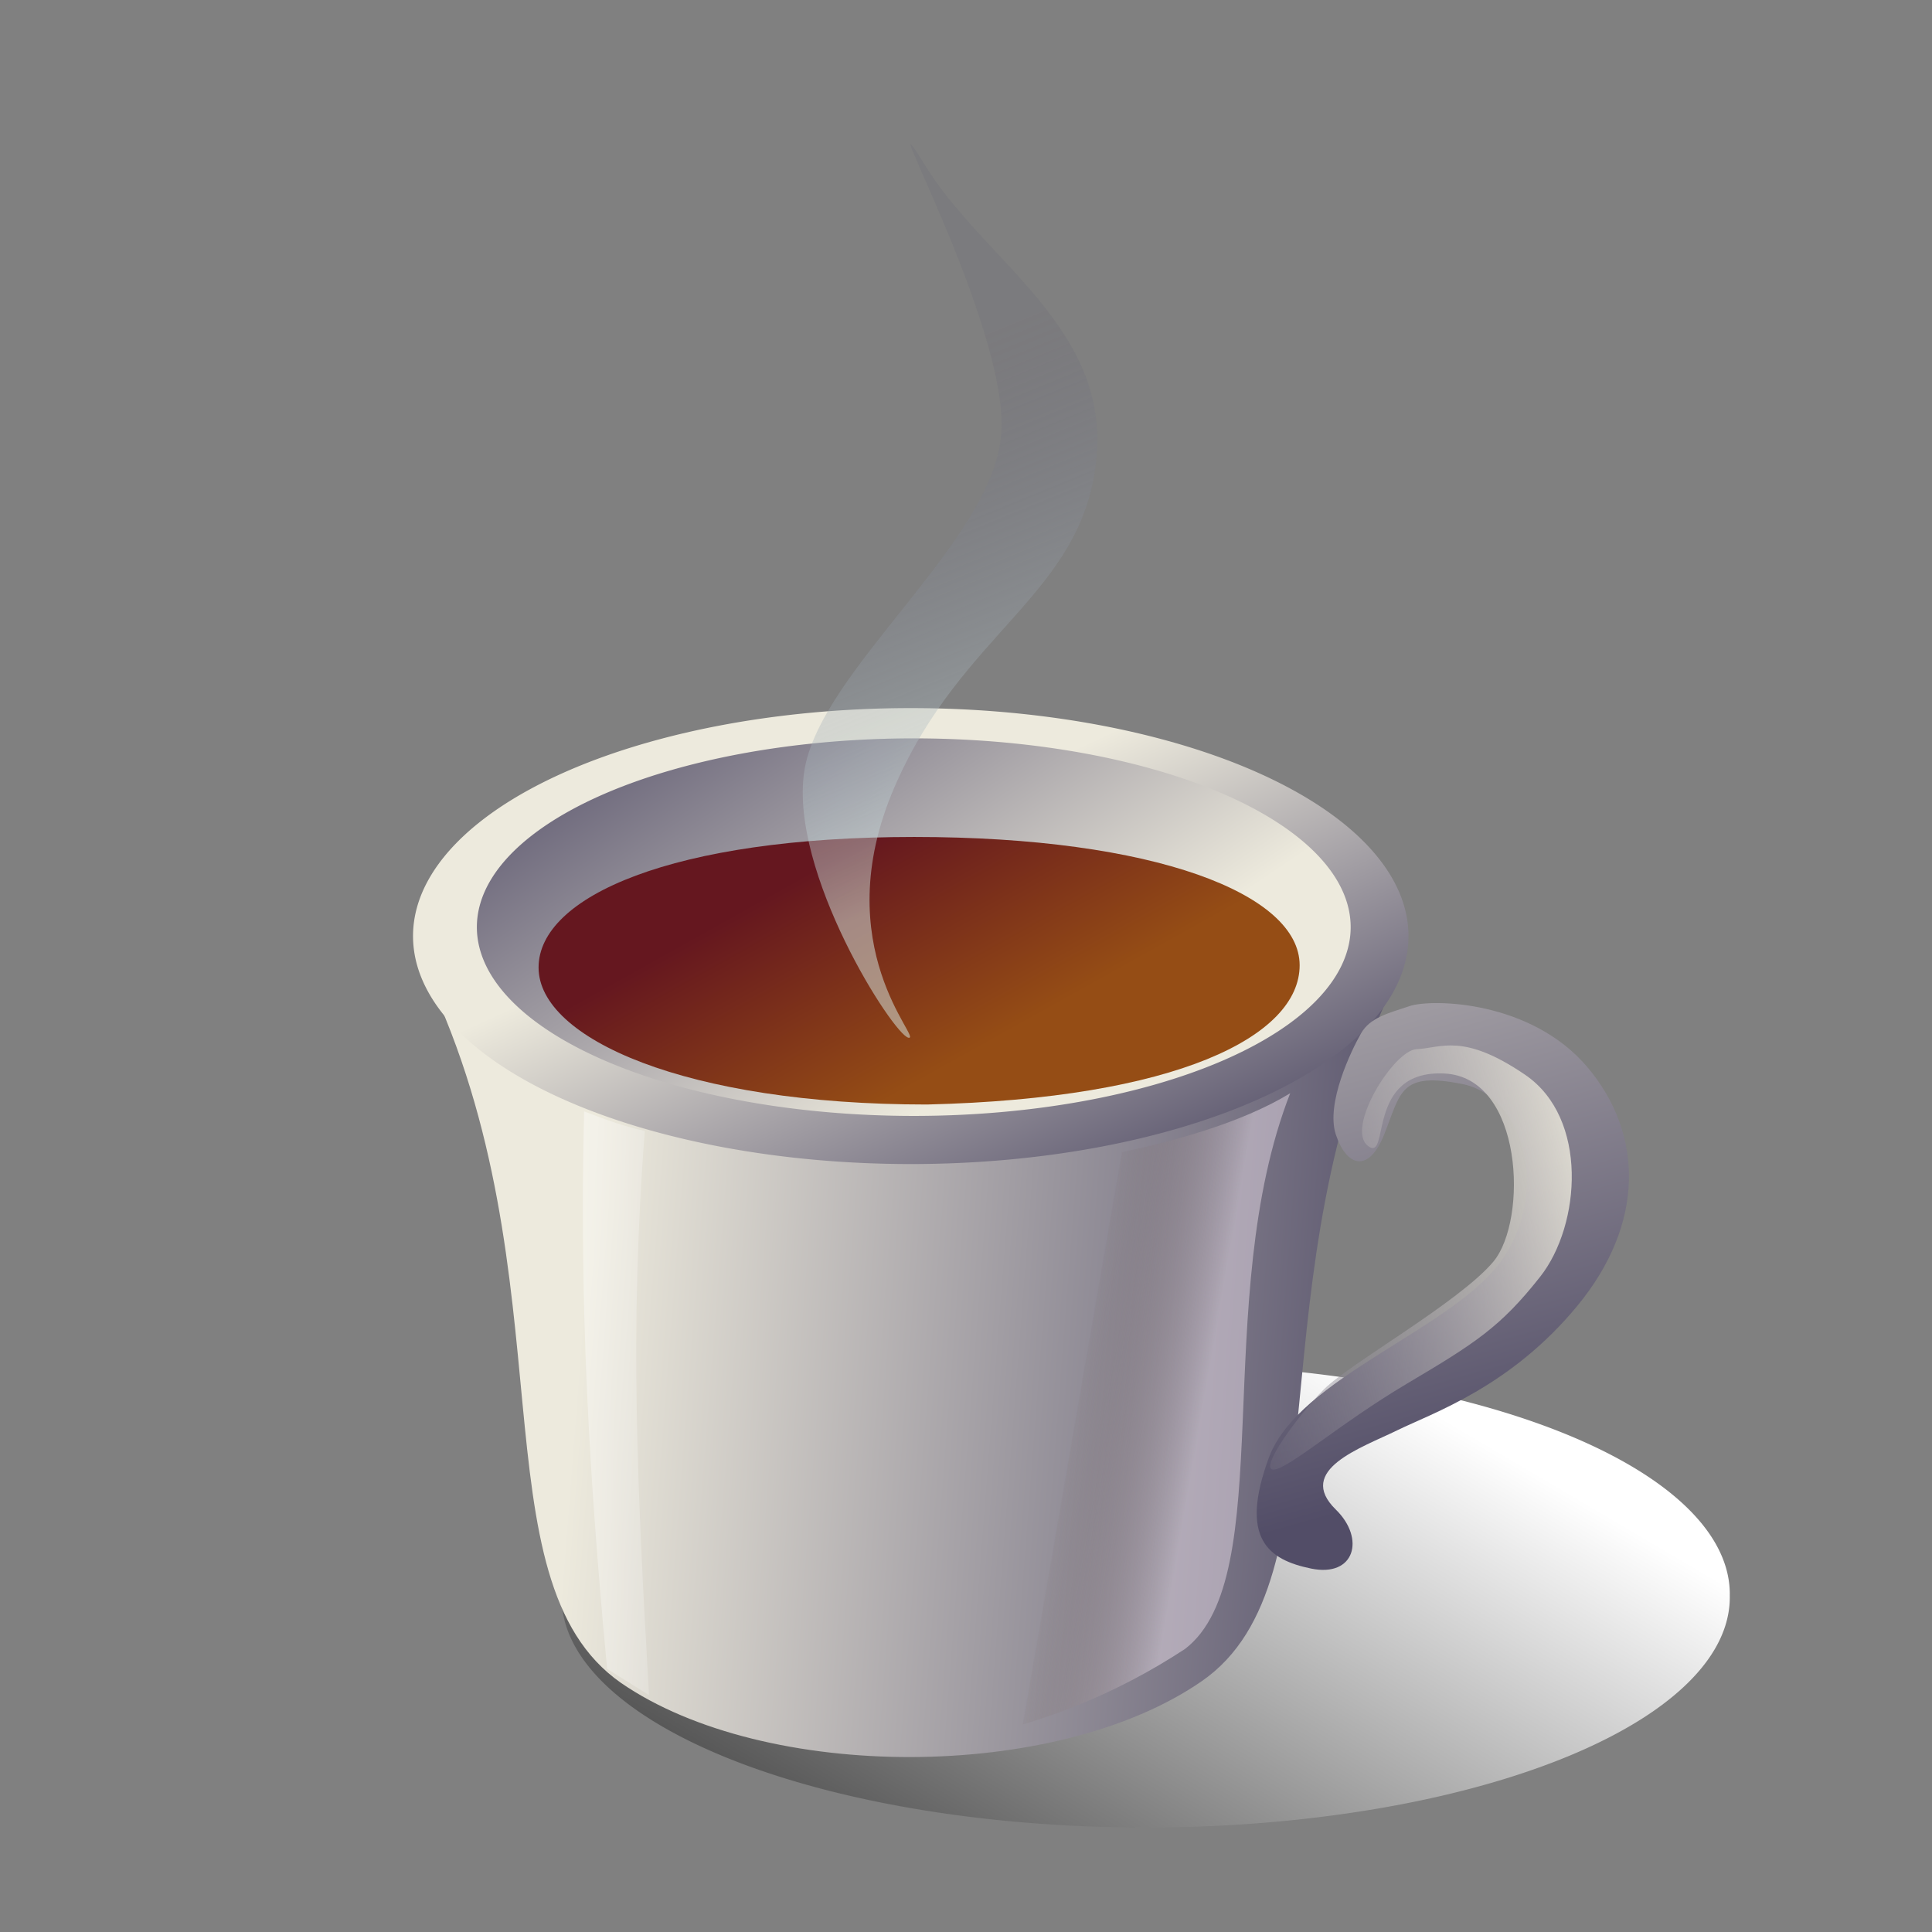 <?xml version="1.0" encoding="UTF-8" standalone="no"?>
<!-- Created with Inkscape (http://www.inkscape.org/) -->

<svg
   xmlns:dc="http://purl.org/dc/elements/1.1/"
   xmlns:cc="http://creativecommons.org/ns#"
   xmlns:rdf="http://www.w3.org/1999/02/22-rdf-syntax-ns#"
   xmlns:svg="http://www.w3.org/2000/svg"
   xmlns="http://www.w3.org/2000/svg"
   xmlns:xlink="http://www.w3.org/1999/xlink"
   xmlns:sodipodi="http://sodipodi.sourceforge.net/DTD/sodipodi-0.dtd"
   xmlns:inkscape="http://www.inkscape.org/namespaces/inkscape"
   height="72"
   id="svg1"
   version="1.0"
   width="72"
   x="0"
   y="0"
   inkscape:version="0.48.4 r9939"
   sodipodi:docname="icon.svg"
   inkscape:export-filename="C:\Projects\Ring For Tea\images\export\icon.png"
   inkscape:export-xdpi="90"
   inkscape:export-ydpi="90">
  <rect width="100%" height="100%" fill="#808080" stroke="none"/>
  <sodipodi:namedview
     pagecolor="#ffffff"
     bordercolor="#666666"
     borderopacity="1"
     objecttolerance="10"
     gridtolerance="10"
     guidetolerance="10"
     inkscape:pageopacity="0"
     inkscape:pageshadow="2"
     inkscape:window-width="1920"
     inkscape:window-height="1033"
     id="namedview50"
     showgrid="false"
     inkscape:zoom="0.84"
     inkscape:cx="372.04724"
     inkscape:cy="-121.49791"
     inkscape:window-x="-4"
     inkscape:window-y="-4"
     inkscape:window-maximized="1"
     inkscape:current-layer="svg1" />
  <defs
     id="defs3">
    <linearGradient
       id="linearGradient4057">
      <stop
         id="stop4058"
         offset="0"
         style="stop-color:#ffffff;stop-opacity:0.792;" />
      <stop
         id="stop4059"
         offset="1"
         style="stop-color:#ffffff;stop-opacity:0;" />
    </linearGradient>
    <linearGradient
       id="linearGradient2188">
      <stop
         id="stop2189"
         offset="-2.2351741e-10"
         style="stop-color:#473f45;stop-opacity:0;" />
      <stop
         id="stop2191"
         offset="0.01"
         style="stop-color:#67554f;stop-opacity:0.062;" />
      <stop
         id="stop2190"
         offset="1"
         style="stop-color:#e5dae5;stop-opacity:0.5;" />
    </linearGradient>
    <linearGradient
       id="linearGradient2814">
      <stop
         id="stop2815"
         offset="0"
         style="stop-color:#524d67;stop-opacity:0.102;" />
      <stop
         id="stop2816"
         offset="1"
         style="stop-color:#d7edea;stop-opacity:0.5;" />
    </linearGradient>
    <linearGradient
       id="linearGradient2186">
      <stop
         id="stop2187"
         offset="0"
         style="stop-color:#524d67;stop-opacity:0.104;" />
      <stop
         id="stop2188"
         offset="1"
         style="stop-color:#edeadd;stop-opacity:1;" />
    </linearGradient>
    <linearGradient
       id="linearGradient2167">
      <stop
         id="stop2168"
         offset="0"
         style="stop-color:#65171f;stop-opacity:1;" />
      <stop
         id="stop2169"
         offset="1"
         style="stop-color:#954d15;stop-opacity:1;" />
    </linearGradient>
    <linearGradient
       id="linearGradient1537">
      <stop
         id="stop1538"
         offset="0"
         style="stop-color:#524d67;stop-opacity:1;" />
      <stop
         id="stop1539"
         offset="1"
         style="stop-color:#edeadd;stop-opacity:1;" />
    </linearGradient>
    <linearGradient
       id="linearGradient1533">
      <stop
         id="stop1534"
         offset="0"
         style="stop-color:#000000;stop-opacity:1;" />
      <stop
         id="stop1535"
         offset="1"
         style="stop-color:#ffffff;stop-opacity:1;" />
    </linearGradient>
    <linearGradient
       id="linearGradient1536"
       x1="62.915"
       x2="260.66"
       xlink:href="#linearGradient1537"
       y1="293.787"
       y2="420.158"
       gradientTransform="matrix(0.135,0,0,0.058,10.345,9.48)"
       gradientUnits="userSpaceOnUse" />
    <linearGradient
       id="linearGradient1540"
       x1="283.337"
       x2="148.888"
       xlink:href="#linearGradient1537"
       y1="532.825"
       y2="399.804"
       gradientTransform="matrix(0.154,0,0,0.07,6.932,4.6)"
       gradientUnits="userSpaceOnUse" />
    <linearGradient
       id="linearGradient2170"
       x1="145.109"
       x2="218.928"
       xlink:href="#linearGradient2167"
       y1="689.122"
       y2="736.037"
       gradientTransform="matrix(0.175,0,0,0.062,-0.138,-7.495)"
       gradientUnits="userSpaceOnUse" />
    <linearGradient
       id="linearGradient2172"
       x1="461.872"
       x2="187.009"
       xlink:href="#linearGradient1537"
       y1="638.749"
       y2="621.672"
       gradientTransform="matrix(0.116,0,0,0.093,-0.138,-7.495)"
       gradientUnits="userSpaceOnUse" />
    <linearGradient
       id="linearGradient2794"
       x1="15.222"
       x2="299.752"
       xlink:href="#linearGradient1533"
       y1="621.673"
       y2="431.309"
       gradientTransform="matrix(0.18,0,0,0.071,11,28.809)"
       gradientUnits="userSpaceOnUse" />
    <linearGradient
       id="linearGradient3418"
       x1="682.008"
       x2="630.777"
       xlink:href="#linearGradient1537"
       y1="483.635"
       y2="207.04"
       gradientTransform="matrix(0.084,0,0,0.128,-0.138,-7.495)"
       gradientUnits="userSpaceOnUse" />
    <linearGradient
       id="linearGradient1562"
       x1="479.035"
       x2="690.976"
       xlink:href="#linearGradient2186"
       y1="496.169"
       y2="426.588"
       gradientTransform="matrix(0.088,0,0,0.123,-0.138,-7.495)"
       gradientUnits="userSpaceOnUse" />
    <linearGradient
       id="linearGradient2813"
       spreadMethod="pad"
       x1="561.939"
       x2="576.54"
       xlink:href="#linearGradient2814"
       y1="117.023"
       y2="224.816"
       gradientTransform="matrix(0.06,0,0,0.181,-0.138,-7.495)"
       gradientUnits="userSpaceOnUse" />
    <linearGradient
       id="linearGradient2187"
       x1="481.513"
       x2="533.129"
       xlink:href="#linearGradient2188"
       y1="439.123"
       y2="452.582"
       gradientTransform="matrix(0.085,0,0,0.128,-0.138,-7.495)"
       gradientUnits="userSpaceOnUse" />
    <linearGradient
       id="linearGradient4056"
       x1="425.742"
       x2="786.277"
       xlink:href="#linearGradient4057"
       y1="161.142"
       y2="235.995"
       gradientTransform="matrix(0.035,0,0,0.309,-0.138,-7.495)"
       gradientUnits="userSpaceOnUse" />
  </defs>
  <path
     d="m 64.464,59.466 a 21.768,8.583 0 1 0 -43.535,0 21.768,8.583 0 1 0 43.535,0 z"
     id="path1541"
     style="fill:url(#linearGradient2794);fill-opacity:1;fill-rule:evenodd;stroke:none"
     inkscape:connector-curvature="0" />
  <path
     d="m 15.902,36.366 c 12.064,0 24.127,0 36.191,0 -5.493,11.226 -1.873,22.518 -7.302,26.283 -5.429,3.764 -16.286,3.764 -21.651,0.066 C 17.647,58.884 21.267,47.592 15.902,36.366 z"
     id="path2171"
     style="fill:url(#linearGradient2172);fill-opacity:1;fill-rule:evenodd;stroke:none"
     inkscape:connector-curvature="0" />
  <path
     d="m 52.49,34.947 a 18.549,8.496 0 1 0 -37.097,0 18.549,8.496 0 0 0 37.097,0 z"
     id="path908"
     style="fill:url(#linearGradient1540);fill-opacity:1;fill-rule:evenodd;stroke:none"
     inkscape:connector-curvature="0" />
  <path
     d="m 50.335,34.607 a 16.282,7.035 0 1 0 -32.563,0 16.282,7.035 0 0 0 32.563,0 z"
     id="path909"
     style="fill:url(#linearGradient1536);fill-opacity:1;fill-rule:evenodd;stroke:none"
     inkscape:connector-curvature="0" />
  <path
     d="m 48.434,35.972 c 0,2.648 -4.585,4.965 -13.885,5.19 -8.987,0 -14.478,-2.457 -14.478,-5.105 0,-2.648 5.007,-4.866 13.994,-4.866 8.987,0 14.369,2.133 14.369,4.781 z"
     id="path1542"
     style="fill:url(#linearGradient2170);fill-opacity:1;fill-rule:evenodd;stroke:none"
     inkscape:connector-curvature="0" />
  <path
     d="m 52.527,37.495 c 0.846,-0.282 4.542,-0.21 6.641,2.287 2.099,2.497 2.123,5.831 -0.374,8.869 -2.496,3.038 -5.407,4.006 -6.729,4.655 -1.323,0.648 -3.798,1.471 -2.282,2.952 1.103,1.078 0.707,2.53 -0.916,2.199 -1.606,-0.328 -2.689,-1.121 -1.581,-4.131 1.108,-3.01 6.9,-4.789 8.702,-7.396 1.802,-2.607 0.762,-6.083 -1.494,-6.532 -2.33,-0.465 -2.28,0.305 -2.91,1.882 -0.591,1.479 -1.416,1.171 -1.802,0 -0.378,-1.149 0.564,-3.107 0.936,-3.764 0.337,-0.597 1.032,-0.761 1.808,-1.02 z"
     id="path2796"
     style="fill:url(#linearGradient3418);fill-opacity:1;fill-rule:evenodd;stroke:none"
     inkscape:connector-curvature="0" />
  <path
     d="m 52.786,39.1 c 0.925,-0.042 1.734,-0.624 4.05,0.953 2.37,1.614 2.077,5.603 0.564,7.524 -1.475,1.872 -2.417,2.476 -4.966,3.987 -2.517,1.492 -4.426,3.193 -4.976,3.203 -0.557,0.009 0.888,-1.995 1.881,-2.991 0.954,-0.956 5.052,-3.253 6.313,-4.757 1.294,-1.544 1.12,-6.877 -1.831,-7.013 -2.948,-0.136 -2.008,3.312 -2.831,2.707 -0.874,-0.642 0.948,-3.574 1.797,-3.612 z"
     id="path939"
     style="fill:url(#linearGradient1562);fill-opacity:1;fill-rule:evenodd;stroke:none"
     inkscape:connector-curvature="0" />
  <path
     d="m 33.855,38.672 c -0.559,-0.101 -4.458,-6.18 -3.881,-9.937 0.577,-3.756 7.067,-8.551 7.343,-12.602 0.275,-4.039 -5.112,-13.634 -2.82,-9.935 2.22,3.583 6.897,6.029 6.356,10.986 -0.544,4.978 -5.015,6.349 -7.522,12.158 -2.569,5.952 1.084,9.432 0.525,9.331 z"
     id="path2191"
     style="fill:url(#linearGradient2813);fill-opacity:1;fill-rule:nonzero;stroke:none"
     inkscape:connector-curvature="0" />
  <path
     d="m 48.083,40.739 c -3.003,7.689 -0.412,18.033 -3.923,20.714 -5.352,3.515 -10.559,3.768 -12.278,3.718 0.315,-7.132 0.702,-14.264 1.017,-21.396 4.262,0.177 11.649,-0.86 15.185,-3.035 z"
     id="path1562"
     style="fill:url(#linearGradient2187);fill-opacity:1;fill-rule:evenodd;stroke:none"
     inkscape:connector-curvature="0" />
  <path
     d="m 21.768,41.417 c 0.442,0.163 1.196,0.489 2.263,0.733 -0.572,7.333 -0.286,13.281 0.156,21.022 C 23.666,62.846 23.146,62.52 22.626,62.194 21.95,55.024 21.586,48.587 21.768,41.417 z"
     id="path2813"
     style="fill:url(#linearGradient4056);fill-opacity:1;fill-rule:evenodd;stroke:none"
     inkscape:connector-curvature="0" />
</svg>
